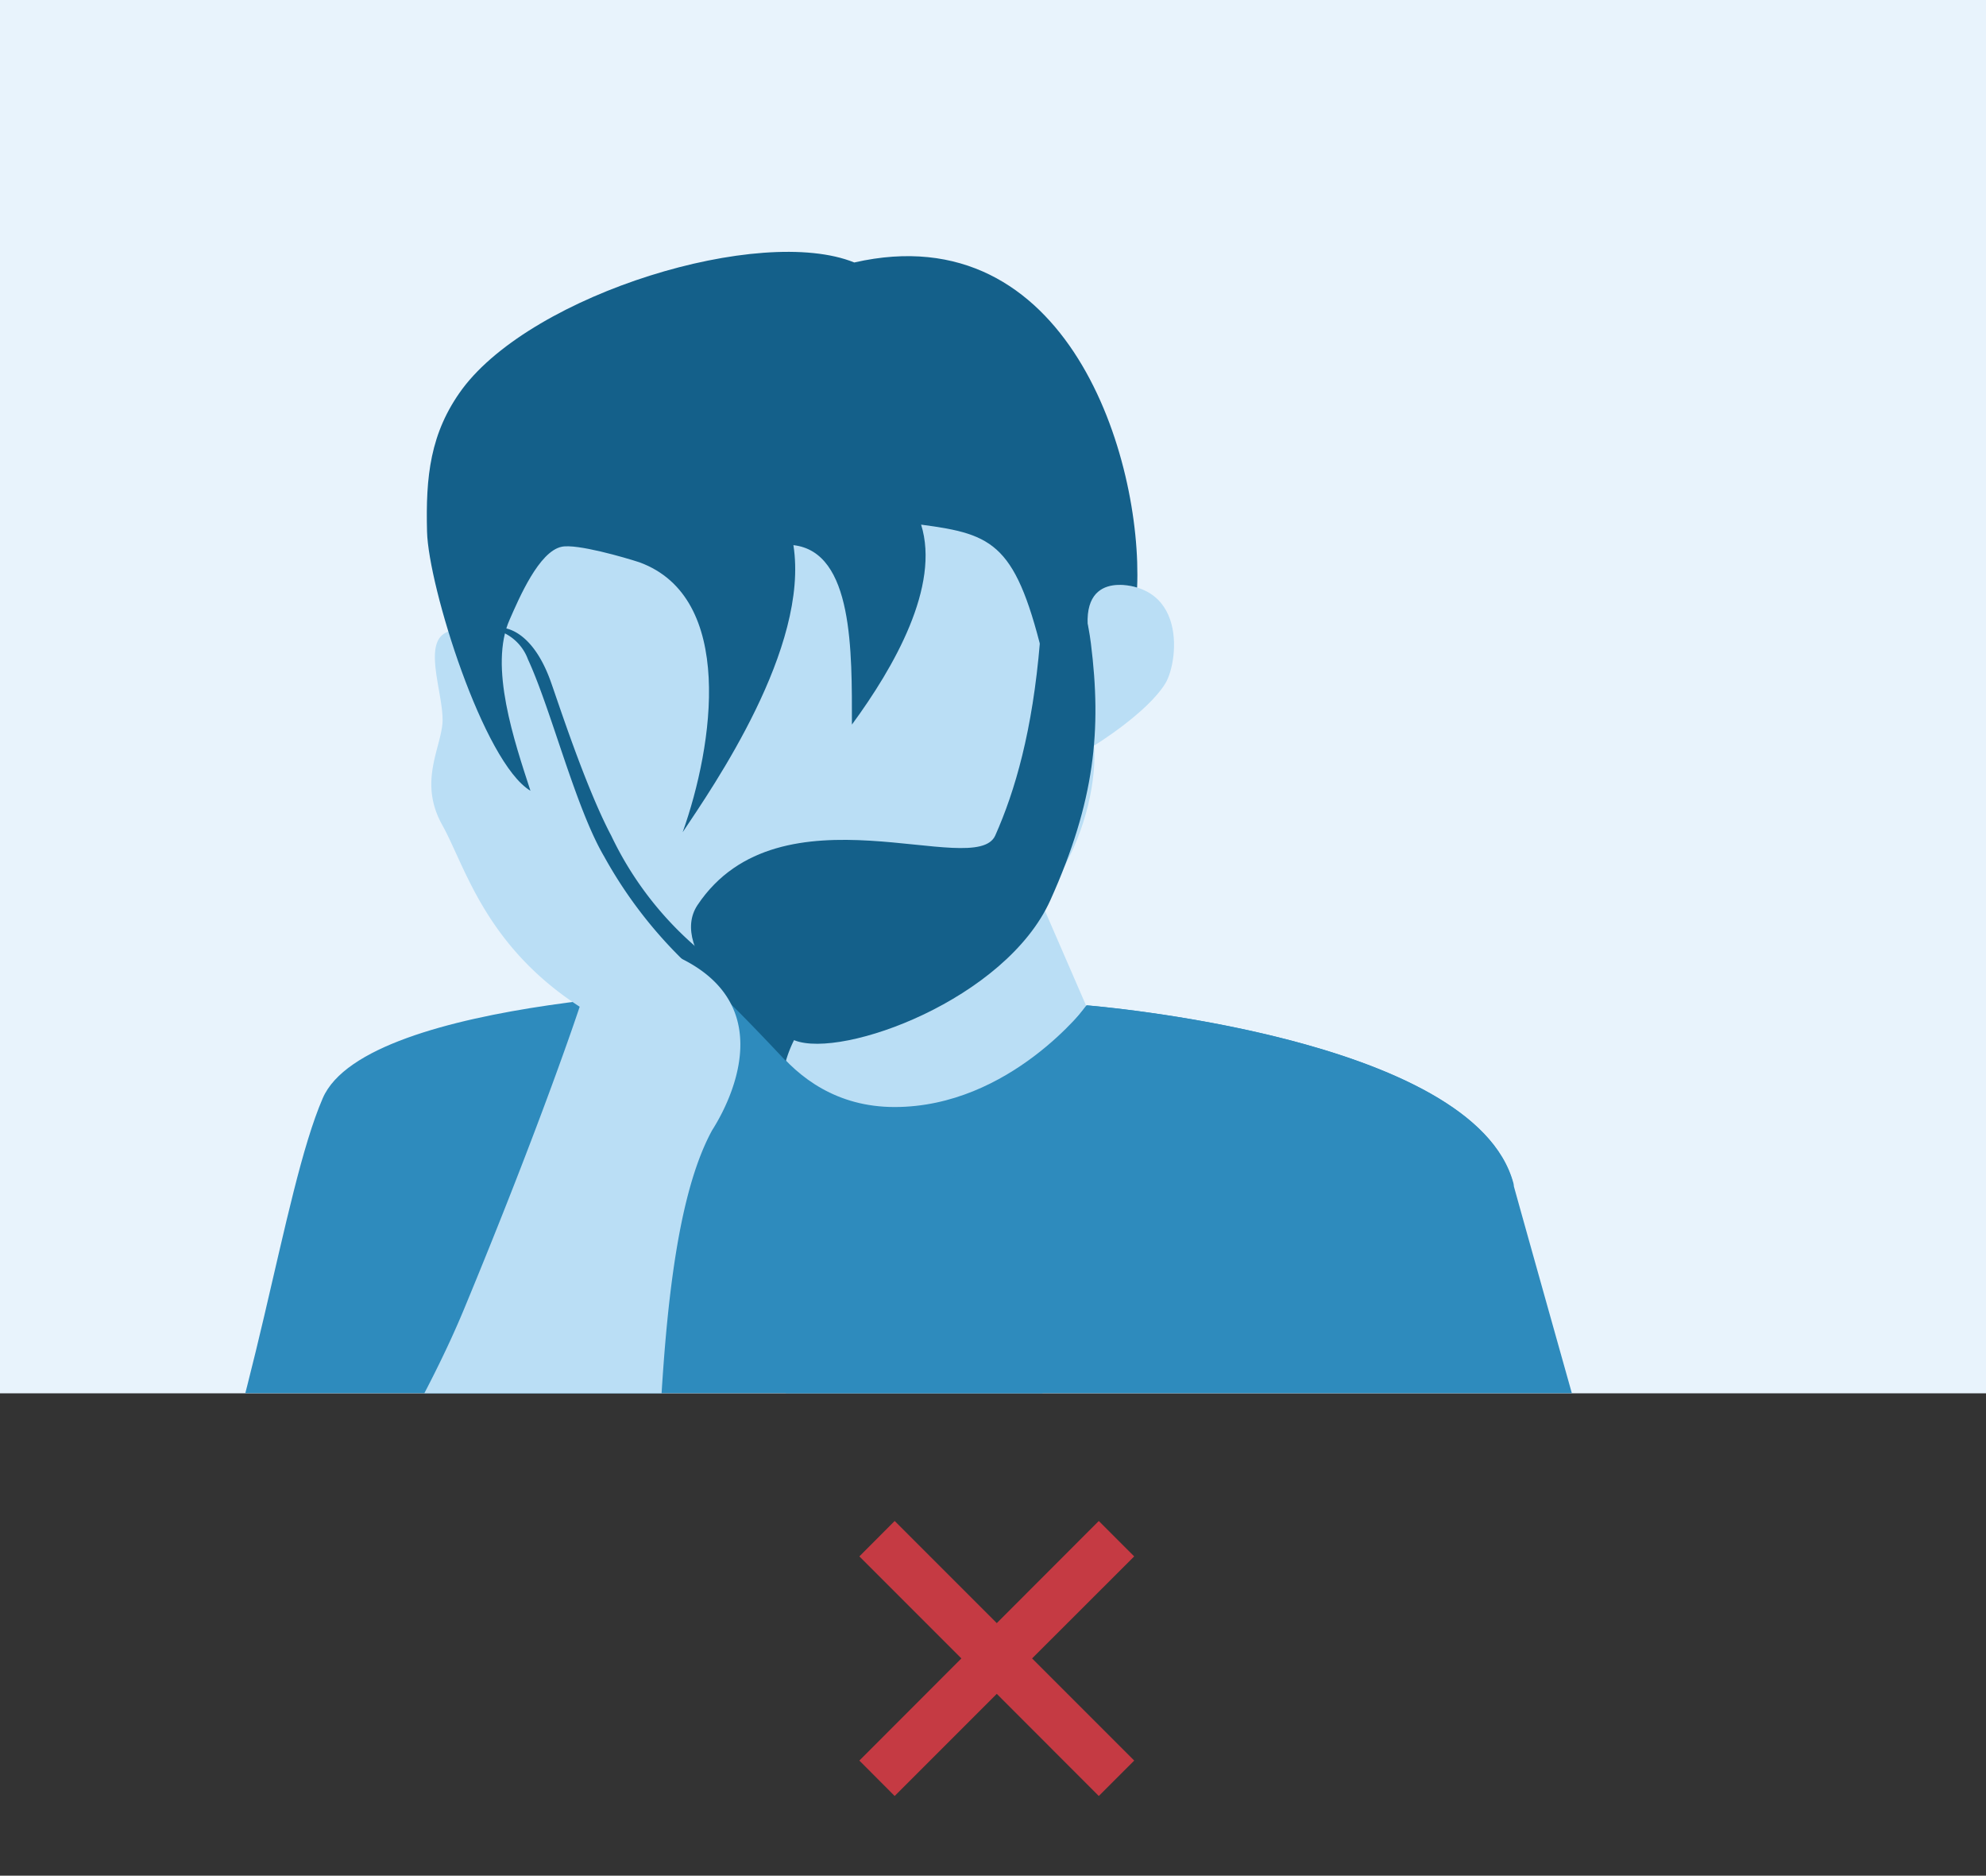 <svg id="Interactive_elements" data-name="Interactive elements" xmlns="http://www.w3.org/2000/svg" xmlns:xlink="http://www.w3.org/1999/xlink" viewBox="0 0 183.98 173.72"><rect x="0" y="0" width="183.98" height="173.72" fill="#333333" stroke="none"/><defs><style>.cls-1{fill:none;}.cls-2{fill:#e8f3fc;}.cls-3{clip-path:url(#clip-path);}.cls-4{fill:#badef5;}.cls-5{fill:#2e8bbd;}.cls-6{fill:#14608a;}.cls-7{fill:#c53a43;}</style><clipPath id="clip-path" transform="translate(-10535.98 -5213.29)"><rect class="cls-1" x="10535.98" y="5213.29" width="183.98" height="129.03"/></clipPath></defs><title>posture_poor</title><rect class="cls-2" width="183.98" height="129.03"/><rect class="cls-2" width="183.98" height="129.03"/><g class="cls-3"><polygon class="cls-4" points="106.53 106.76 75.32 114.85 67.21 81.06 92.88 75.32 106.53 106.76"/><path class="cls-5" d="M10604.7,5304.88s-34.73.66-38.82,10.12c-3.79,8.76-6.31,30-13.25,45.8-0.4.91,1.54,3.42,4.73,4.24,2.21,10.73,21.13,16.33,21.13,16.33l81.31,0.31-29.32-42.36s46.67-12.76,45.71-16.41c-3.61-13.68-39.52-16.5-39.52-16.5s-7.11,9.41-17.82,9.41S10604.7,5304.88,10604.7,5304.88Z" transform="translate(-10535.98 -5213.29)"/><path class="cls-4" d="M10582.5,5276.24c0.77,9.77-2.48,35.91,39.18,26.36,12.11-1.42,16.12-14.29,15.65-20.25,0,0,4.91-3,6.61-5.77,1.28-2.1,2.2-10.69-6.94-8.89-2.51-3.9-8.18-20.59-8.18-20.59l-13.41-3.36-21.15.79S10581.43,5262.71,10582.5,5276.24Z" transform="translate(-10535.98 -5213.29)"/><path class="cls-6" d="M10600.61,5301.13a31.51,31.51,0,0,1-8-10.43c-2.44-4.6-5.08-12.86-5.68-14.48-2.23-6-5.88-4.75-4.81-4.53a4.4,4.4,0,0,1,2.77,2.67c2.16,4.67,4.4,13.74,7.06,18.26a41.36,41.36,0,0,0,9.83,11.86c2.28,2,7,7.08,7,7.08a11.49,11.49,0,0,1,.75-1.92C10615.83,5300.77,10608.72,5308.31,10600.61,5301.13Z" transform="translate(-10535.98 -5213.29)"/><path class="cls-5" d="M10578.49,5381.36l81.31,0.31a44.35,44.35,0,0,1,.06-13.31,63.8,63.8,0,0,0,1.26-8.31l1.78,5.34,24.25-3.31s-10-35.53-11-39.18c-3.61-13.68-39.52-16.5-39.52-16.5" transform="translate(-10535.98 -5213.29)"/><path class="cls-4" d="M10599.09,5302.07c-10.36-5.11-17.84-28.59-17.84-28.59s-2-2.75-4.07-1.54,0.07,6.09-.23,8.53-2.12,5.43,0,9.23,3.94,11.13,12.73,16.83c0,0-3.38,10.31-10.71,28-3.5,8.43-8.24,15.68-11.7,22.64a48,48,0,0,0-3.64,11.87c-0.24,1.25-1.87.79-1.63-.45q0.55-2.87,1.29-5.7a19,19,0,0,0-2.58,1s-4.62,12.73,3.64,17.9c5.6,12.76,26.23-.62,30-7.15,3.94-6.79.44-43.5,7.58-56.63C10601.94,5317.92,10609.44,5307.18,10599.09,5302.07Z" transform="translate(-10535.98 -5213.29)"/><path class="cls-6" d="M10641.32,5267.71c0.51-11.89-6.37-34.63-26.2-30.11-8.69-3.52-29.7,2.87-36.31,11.71-3,4.07-3.4,8.14-3.27,13.22s5.23,21.39,9.58,24c-1.47-4.53-3.88-11.53-1.92-15.87,0.88-2,2.71-6.29,4.81-6.73,1.4-.3,5.87,1,7.21,1.44,8.88,3.25,6.88,16.91,4,25,2.85-4.27,11.75-17.1,10.26-26.59,5.56,0.63,5.42,9.85,5.42,16.62,3.92-5.34,8.19-12.82,6.41-18.52,6.82,0.9,8.84,1.78,11.46,12.9,0.4,1.7,3.58,1.24,4.21-1.86C10635.47,5265.73,10641.32,5267.71,10641.32,5267.71Z" transform="translate(-10535.98 -5213.29)"/><path class="cls-6" d="M10632.32,5272.74c-0.69,8.26-2.3,13.79-4.14,17.93s-19.93-5-27.58,6.44c-2.76,4.14,4.57,10.82,9,12.54s19.55-3.8,23.69-13,4.75-15.79,3.75-23.76S10632.78,5267.23,10632.32,5272.74Z" transform="translate(-10535.98 -5213.29)"/></g><polygon class="cls-7" points="105.07 144.15 101.79 140.87 92.34 150.33 82.88 140.87 79.61 144.15 89.06 153.6 79.61 163.06 82.88 166.34 92.34 156.88 101.79 166.34 105.07 163.06 95.61 153.6 105.07 144.15"/></svg>